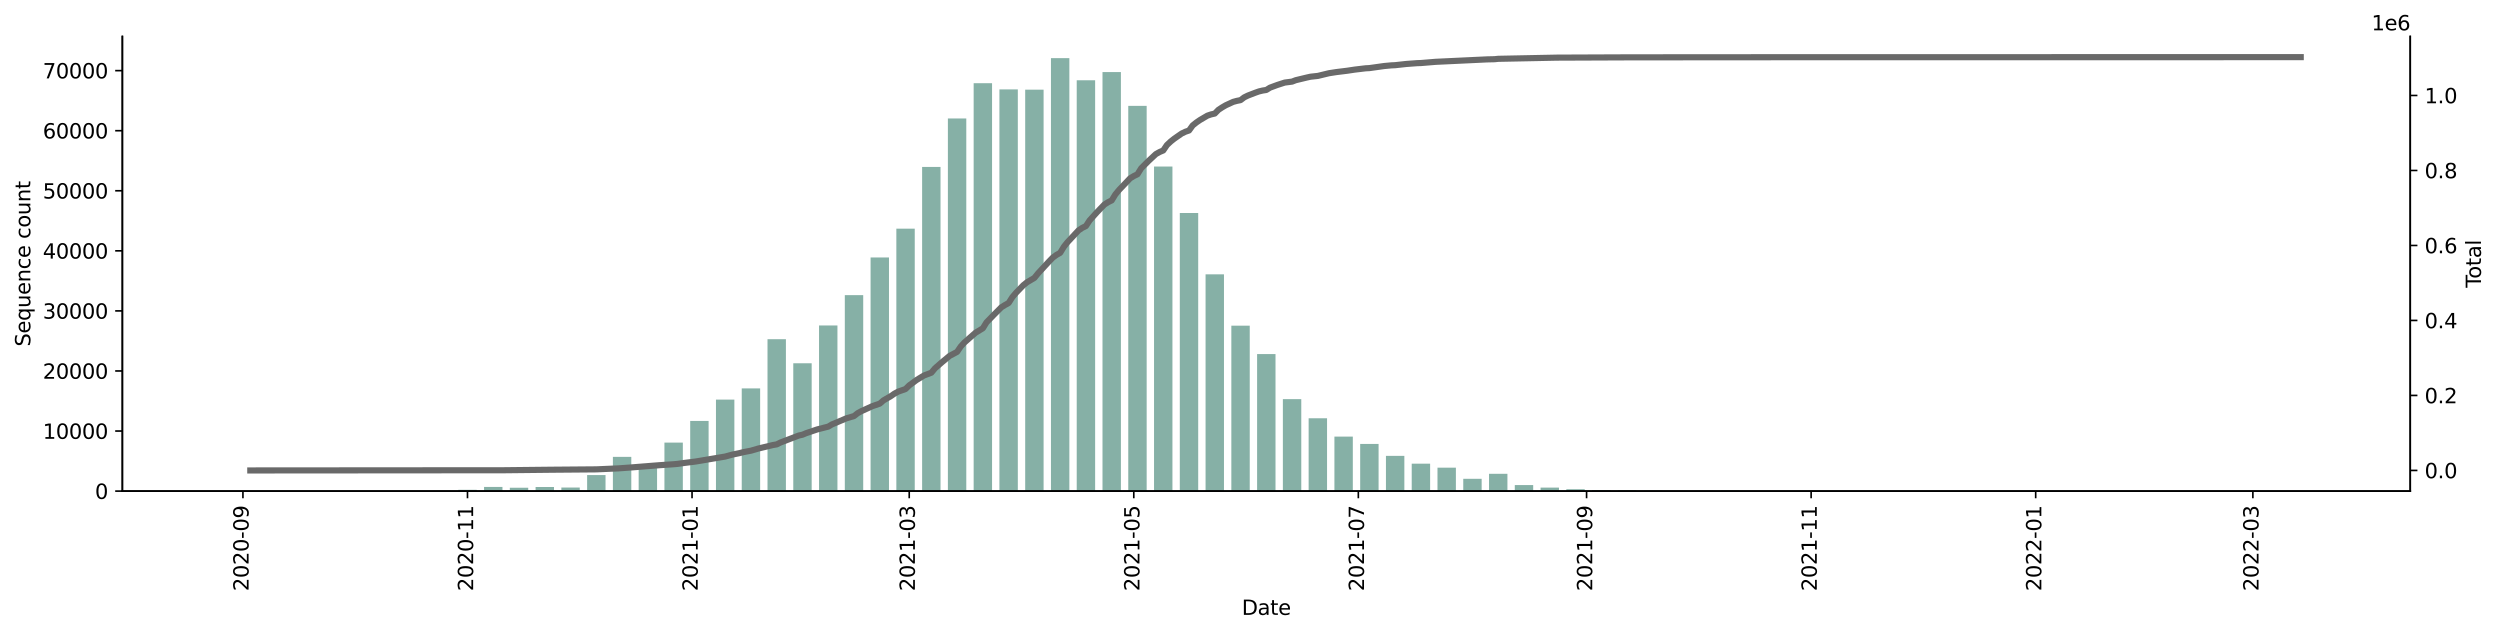 <?xml version="1.0" encoding="utf-8" standalone="no"?>
<!DOCTYPE svg PUBLIC "-//W3C//DTD SVG 1.1//EN"
  "http://www.w3.org/Graphics/SVG/1.1/DTD/svg11.dtd">
<svg xmlns:xlink="http://www.w3.org/1999/xlink" width="1219.472pt" height="309.219pt" viewBox="0 0 1219.472 309.219" xmlns="http://www.w3.org/2000/svg" version="1.1">
 <defs>
  <style type="text/css">*{stroke-linejoin: round; stroke-linecap: butt}</style>
 </defs>
 <g id="figure_1">
  <g id="patch_1">
   <path d="M 0 309.219 
L 1219.472 309.219 
L 1219.472 0 
L 0 0 
z
" style="fill: #ffffff"/>
  </g>
  <g id="axes_1">
   <g id="patch_2">
    <path d="M 59.691 239.558 
L 1175.691 239.558 
L 1175.691 17.798 
L 59.691 17.798 
z
" style="fill: #ffffff"/>
   </g>
   <g id="patch_3">
    <path d="M 110.418 239.558 
L 119.396 239.558 
L 119.396 239.553 
L 110.418 239.553 
z
" clip-path="url(#p5e8ed7ff45)" style="fill: #86b0a6"/>
   </g>
   <g id="patch_4">
    <path d="M 148.127 239.558 
L 157.105 239.558 
L 157.105 239.547 
L 148.127 239.547 
z
" clip-path="url(#p5e8ed7ff45)" style="fill: #86b0a6"/>
   </g>
   <g id="patch_5">
    <path d="M 160.696 239.558 
L 169.675 239.558 
L 169.675 239.544 
L 160.696 239.544 
z
" clip-path="url(#p5e8ed7ff45)" style="fill: #86b0a6"/>
   </g>
   <g id="patch_6">
    <path d="M 173.266 239.558 
L 182.244 239.558 
L 182.244 239.547 
L 173.266 239.547 
z
" clip-path="url(#p5e8ed7ff45)" style="fill: #86b0a6"/>
   </g>
   <g id="patch_7">
    <path d="M 185.835 239.558 
L 194.814 239.558 
L 194.814 239.532 
L 185.835 239.532 
z
" clip-path="url(#p5e8ed7ff45)" style="fill: #86b0a6"/>
   </g>
   <g id="patch_8">
    <path d="M 198.405 239.558 
L 207.383 239.558 
L 207.383 239.459 
L 198.405 239.459 
z
" clip-path="url(#p5e8ed7ff45)" style="fill: #86b0a6"/>
   </g>
   <g id="patch_9">
    <path d="M 210.975 239.558 
L 219.953 239.558 
L 219.953 239.444 
L 210.975 239.444 
z
" clip-path="url(#p5e8ed7ff45)" style="fill: #86b0a6"/>
   </g>
   <g id="patch_10">
    <path d="M 223.544 239.558 
L 232.522 239.558 
L 232.522 238.905 
L 223.544 238.905 
z
" clip-path="url(#p5e8ed7ff45)" style="fill: #86b0a6"/>
   </g>
   <g id="patch_11">
    <path d="M 236.114 239.558 
L 245.092 239.558 
L 245.092 237.516 
L 236.114 237.516 
z
" clip-path="url(#p5e8ed7ff45)" style="fill: #86b0a6"/>
   </g>
   <g id="patch_12">
    <path d="M 248.683 239.558 
L 257.662 239.558 
L 257.662 237.918 
L 248.683 237.918 
z
" clip-path="url(#p5e8ed7ff45)" style="fill: #86b0a6"/>
   </g>
   <g id="patch_13">
    <path d="M 261.253 239.558 
L 270.231 239.558 
L 270.231 237.566 
L 261.253 237.566 
z
" clip-path="url(#p5e8ed7ff45)" style="fill: #86b0a6"/>
   </g>
   <g id="patch_14">
    <path d="M 273.823 239.558 
L 282.801 239.558 
L 282.801 237.8 
L 273.823 237.8 
z
" clip-path="url(#p5e8ed7ff45)" style="fill: #86b0a6"/>
   </g>
   <g id="patch_15">
    <path d="M 286.392 239.558 
L 295.37 239.558 
L 295.37 231.732 
L 286.392 231.732 
z
" clip-path="url(#p5e8ed7ff45)" style="fill: #86b0a6"/>
   </g>
   <g id="patch_16">
    <path d="M 298.962 239.558 
L 307.94 239.558 
L 307.94 222.842 
L 298.962 222.842 
z
" clip-path="url(#p5e8ed7ff45)" style="fill: #86b0a6"/>
   </g>
   <g id="patch_17">
    <path d="M 311.531 239.558 
L 320.51 239.558 
L 320.51 226.323 
L 311.531 226.323 
z
" clip-path="url(#p5e8ed7ff45)" style="fill: #86b0a6"/>
   </g>
   <g id="patch_18">
    <path d="M 324.101 239.558 
L 333.079 239.558 
L 333.079 215.891 
L 324.101 215.891 
z
" clip-path="url(#p5e8ed7ff45)" style="fill: #86b0a6"/>
   </g>
   <g id="patch_19">
    <path d="M 336.671 239.558 
L 345.649 239.558 
L 345.649 205.334 
L 336.671 205.334 
z
" clip-path="url(#p5e8ed7ff45)" style="fill: #86b0a6"/>
   </g>
   <g id="patch_20">
    <path d="M 349.24 239.558 
L 358.218 239.558 
L 358.218 194.937 
L 349.24 194.937 
z
" clip-path="url(#p5e8ed7ff45)" style="fill: #86b0a6"/>
   </g>
   <g id="patch_21">
    <path d="M 361.81 239.558 
L 370.788 239.558 
L 370.788 189.467 
L 361.81 189.467 
z
" clip-path="url(#p5e8ed7ff45)" style="fill: #86b0a6"/>
   </g>
   <g id="patch_22">
    <path d="M 374.379 239.558 
L 383.358 239.558 
L 383.358 165.448 
L 374.379 165.448 
z
" clip-path="url(#p5e8ed7ff45)" style="fill: #86b0a6"/>
   </g>
   <g id="patch_23">
    <path d="M 386.949 239.558 
L 395.927 239.558 
L 395.927 177.198 
L 386.949 177.198 
z
" clip-path="url(#p5e8ed7ff45)" style="fill: #86b0a6"/>
   </g>
   <g id="patch_24">
    <path d="M 399.518 239.558 
L 408.497 239.558 
L 408.497 158.773 
L 399.518 158.773 
z
" clip-path="url(#p5e8ed7ff45)" style="fill: #86b0a6"/>
   </g>
   <g id="patch_25">
    <path d="M 412.088 239.558 
L 421.066 239.558 
L 421.066 143.967 
L 412.088 143.967 
z
" clip-path="url(#p5e8ed7ff45)" style="fill: #86b0a6"/>
   </g>
   <g id="patch_26">
    <path d="M 424.658 239.558 
L 433.636 239.558 
L 433.636 125.58 
L 424.658 125.58 
z
" clip-path="url(#p5e8ed7ff45)" style="fill: #86b0a6"/>
   </g>
   <g id="patch_27">
    <path d="M 437.227 239.558 
L 446.206 239.558 
L 446.206 111.55 
L 437.227 111.55 
z
" clip-path="url(#p5e8ed7ff45)" style="fill: #86b0a6"/>
   </g>
   <g id="patch_28">
    <path d="M 449.797 239.558 
L 458.775 239.558 
L 458.775 81.421 
L 449.797 81.421 
z
" clip-path="url(#p5e8ed7ff45)" style="fill: #86b0a6"/>
   </g>
   <g id="patch_29">
    <path d="M 462.366 239.558 
L 471.345 239.558 
L 471.345 57.786 
L 462.366 57.786 
z
" clip-path="url(#p5e8ed7ff45)" style="fill: #86b0a6"/>
   </g>
   <g id="patch_30">
    <path d="M 474.936 239.558 
L 483.914 239.558 
L 483.914 40.577 
L 474.936 40.577 
z
" clip-path="url(#p5e8ed7ff45)" style="fill: #86b0a6"/>
   </g>
   <g id="patch_31">
    <path d="M 487.506 239.558 
L 496.484 239.558 
L 496.484 43.593 
L 487.506 43.593 
z
" clip-path="url(#p5e8ed7ff45)" style="fill: #86b0a6"/>
   </g>
   <g id="patch_32">
    <path d="M 500.075 239.558 
L 509.053 239.558 
L 509.053 43.736 
L 500.075 43.736 
z
" clip-path="url(#p5e8ed7ff45)" style="fill: #86b0a6"/>
   </g>
   <g id="patch_33">
    <path d="M 512.645 239.558 
L 521.623 239.558 
L 521.623 28.358 
L 512.645 28.358 
z
" clip-path="url(#p5e8ed7ff45)" style="fill: #86b0a6"/>
   </g>
   <g id="patch_34">
    <path d="M 525.214 239.558 
L 534.193 239.558 
L 534.193 39.156 
L 525.214 39.156 
z
" clip-path="url(#p5e8ed7ff45)" style="fill: #86b0a6"/>
   </g>
   <g id="patch_35">
    <path d="M 537.784 239.558 
L 546.762 239.558 
L 546.762 35.148 
L 537.784 35.148 
z
" clip-path="url(#p5e8ed7ff45)" style="fill: #86b0a6"/>
   </g>
   <g id="patch_36">
    <path d="M 550.354 239.558 
L 559.332 239.558 
L 559.332 51.633 
L 550.354 51.633 
z
" clip-path="url(#p5e8ed7ff45)" style="fill: #86b0a6"/>
   </g>
   <g id="patch_37">
    <path d="M 562.923 239.558 
L 571.901 239.558 
L 571.901 81.222 
L 562.923 81.222 
z
" clip-path="url(#p5e8ed7ff45)" style="fill: #86b0a6"/>
   </g>
   <g id="patch_38">
    <path d="M 575.493 239.558 
L 584.471 239.558 
L 584.471 103.905 
L 575.493 103.905 
z
" clip-path="url(#p5e8ed7ff45)" style="fill: #86b0a6"/>
   </g>
   <g id="patch_39">
    <path d="M 588.062 239.558 
L 597.041 239.558 
L 597.041 133.813 
L 588.062 133.813 
z
" clip-path="url(#p5e8ed7ff45)" style="fill: #86b0a6"/>
   </g>
   <g id="patch_40">
    <path d="M 600.632 239.558 
L 609.61 239.558 
L 609.61 158.867 
L 600.632 158.867 
z
" clip-path="url(#p5e8ed7ff45)" style="fill: #86b0a6"/>
   </g>
   <g id="patch_41">
    <path d="M 613.201 239.558 
L 622.18 239.558 
L 622.18 172.718 
L 613.201 172.718 
z
" clip-path="url(#p5e8ed7ff45)" style="fill: #86b0a6"/>
   </g>
   <g id="patch_42">
    <path d="M 625.771 239.558 
L 634.749 239.558 
L 634.749 194.677 
L 625.771 194.677 
z
" clip-path="url(#p5e8ed7ff45)" style="fill: #86b0a6"/>
   </g>
   <g id="patch_43">
    <path d="M 638.341 239.558 
L 647.319 239.558 
L 647.319 204.012 
L 638.341 204.012 
z
" clip-path="url(#p5e8ed7ff45)" style="fill: #86b0a6"/>
   </g>
   <g id="patch_44">
    <path d="M 650.91 239.558 
L 659.889 239.558 
L 659.889 212.967 
L 650.91 212.967 
z
" clip-path="url(#p5e8ed7ff45)" style="fill: #86b0a6"/>
   </g>
   <g id="patch_45">
    <path d="M 663.48 239.558 
L 672.458 239.558 
L 672.458 216.551 
L 663.48 216.551 
z
" clip-path="url(#p5e8ed7ff45)" style="fill: #86b0a6"/>
   </g>
   <g id="patch_46">
    <path d="M 676.049 239.558 
L 685.028 239.558 
L 685.028 222.382 
L 676.049 222.382 
z
" clip-path="url(#p5e8ed7ff45)" style="fill: #86b0a6"/>
   </g>
   <g id="patch_47">
    <path d="M 688.619 239.558 
L 697.597 239.558 
L 697.597 226.159 
L 688.619 226.159 
z
" clip-path="url(#p5e8ed7ff45)" style="fill: #86b0a6"/>
   </g>
   <g id="patch_48">
    <path d="M 701.189 239.558 
L 710.167 239.558 
L 710.167 228.139 
L 701.189 228.139 
z
" clip-path="url(#p5e8ed7ff45)" style="fill: #86b0a6"/>
   </g>
   <g id="patch_49">
    <path d="M 713.758 239.558 
L 722.736 239.558 
L 722.736 233.563 
L 713.758 233.563 
z
" clip-path="url(#p5e8ed7ff45)" style="fill: #86b0a6"/>
   </g>
   <g id="patch_50">
    <path d="M 726.328 239.558 
L 735.306 239.558 
L 735.306 231.111 
L 726.328 231.111 
z
" clip-path="url(#p5e8ed7ff45)" style="fill: #86b0a6"/>
   </g>
   <g id="patch_51">
    <path d="M 738.897 239.558 
L 747.876 239.558 
L 747.876 236.611 
L 738.897 236.611 
z
" clip-path="url(#p5e8ed7ff45)" style="fill: #86b0a6"/>
   </g>
   <g id="patch_52">
    <path d="M 751.467 239.558 
L 760.445 239.558 
L 760.445 237.859 
L 751.467 237.859 
z
" clip-path="url(#p5e8ed7ff45)" style="fill: #86b0a6"/>
   </g>
   <g id="patch_53">
    <path d="M 764.037 239.558 
L 773.015 239.558 
L 773.015 238.618 
L 764.037 238.618 
z
" clip-path="url(#p5e8ed7ff45)" style="fill: #86b0a6"/>
   </g>
   <g id="patch_54">
    <path d="M 776.606 239.558 
L 785.584 239.558 
L 785.584 239.013 
L 776.606 239.013 
z
" clip-path="url(#p5e8ed7ff45)" style="fill: #86b0a6"/>
   </g>
   <g id="patch_55">
    <path d="M 789.176 239.558 
L 798.154 239.558 
L 798.154 239.201 
L 789.176 239.201 
z
" clip-path="url(#p5e8ed7ff45)" style="fill: #86b0a6"/>
   </g>
   <g id="patch_56">
    <path d="M 801.745 239.558 
L 810.724 239.558 
L 810.724 239.374 
L 801.745 239.374 
z
" clip-path="url(#p5e8ed7ff45)" style="fill: #86b0a6"/>
   </g>
   <g id="patch_57">
    <path d="M 814.315 239.558 
L 823.293 239.558 
L 823.293 239.432 
L 814.315 239.432 
z
" clip-path="url(#p5e8ed7ff45)" style="fill: #86b0a6"/>
   </g>
   <g id="patch_58">
    <path d="M 826.885 239.558 
L 835.863 239.558 
L 835.863 239.421 
L 826.885 239.421 
z
" clip-path="url(#p5e8ed7ff45)" style="fill: #86b0a6"/>
   </g>
   <g id="patch_59">
    <path d="M 839.454 239.558 
L 848.432 239.558 
L 848.432 239.342 
L 839.454 239.342 
z
" clip-path="url(#p5e8ed7ff45)" style="fill: #86b0a6"/>
   </g>
   <g id="patch_60">
    <path d="M 852.024 239.558 
L 861.002 239.558 
L 861.002 239.482 
L 852.024 239.482 
z
" clip-path="url(#p5e8ed7ff45)" style="fill: #86b0a6"/>
   </g>
   <g id="patch_61">
    <path d="M 864.593 239.558 
L 873.572 239.558 
L 873.572 239.514 
L 864.593 239.514 
z
" clip-path="url(#p5e8ed7ff45)" style="fill: #86b0a6"/>
   </g>
   <g id="patch_62">
    <path d="M 877.163 239.558 
L 886.141 239.558 
L 886.141 239.538 
L 877.163 239.538 
z
" clip-path="url(#p5e8ed7ff45)" style="fill: #86b0a6"/>
   </g>
   <g id="patch_63">
    <path d="M 889.732 239.558 
L 898.711 239.558 
L 898.711 239.532 
L 889.732 239.532 
z
" clip-path="url(#p5e8ed7ff45)" style="fill: #86b0a6"/>
   </g>
   <g id="patch_64">
    <path d="M 902.302 239.558 
L 911.28 239.558 
L 911.28 239.532 
L 902.302 239.532 
z
" clip-path="url(#p5e8ed7ff45)" style="fill: #86b0a6"/>
   </g>
   <g id="patch_65">
    <path d="M 914.872 239.558 
L 923.85 239.558 
L 923.85 239.465 
L 914.872 239.465 
z
" clip-path="url(#p5e8ed7ff45)" style="fill: #86b0a6"/>
   </g>
   <g id="patch_66">
    <path d="M 927.441 239.558 
L 936.42 239.558 
L 936.42 239.512 
L 927.441 239.512 
z
" clip-path="url(#p5e8ed7ff45)" style="fill: #86b0a6"/>
   </g>
   <g id="patch_67">
    <path d="M 940.011 239.558 
L 948.989 239.558 
L 948.989 239.538 
L 940.011 239.538 
z
" clip-path="url(#p5e8ed7ff45)" style="fill: #86b0a6"/>
   </g>
   <g id="patch_68">
    <path d="M 952.58 239.558 
L 961.559 239.558 
L 961.559 239.526 
L 952.58 239.526 
z
" clip-path="url(#p5e8ed7ff45)" style="fill: #86b0a6"/>
   </g>
   <g id="patch_69">
    <path d="M 965.15 239.558 
L 974.128 239.558 
L 974.128 239.55 
L 965.15 239.55 
z
" clip-path="url(#p5e8ed7ff45)" style="fill: #86b0a6"/>
   </g>
   <g id="patch_70">
    <path d="M 977.72 239.558 
L 986.698 239.558 
L 986.698 239.556 
L 977.72 239.556 
z
" clip-path="url(#p5e8ed7ff45)" style="fill: #86b0a6"/>
   </g>
   <g id="patch_71">
    <path d="M 990.289 239.558 
L 999.267 239.558 
L 999.267 239.547 
L 990.289 239.547 
z
" clip-path="url(#p5e8ed7ff45)" style="fill: #86b0a6"/>
   </g>
   <g id="patch_72">
    <path d="M 1002.859 239.558 
L 1011.837 239.558 
L 1011.837 239.55 
L 1002.859 239.55 
z
" clip-path="url(#p5e8ed7ff45)" style="fill: #86b0a6"/>
   </g>
   <g id="patch_73">
    <path d="M 1015.428 239.558 
L 1024.407 239.558 
L 1024.407 239.556 
L 1015.428 239.556 
z
" clip-path="url(#p5e8ed7ff45)" style="fill: #86b0a6"/>
   </g>
   <g id="patch_74">
    <path d="M 1027.998 239.558 
L 1036.976 239.558 
L 1036.976 239.553 
L 1027.998 239.553 
z
" clip-path="url(#p5e8ed7ff45)" style="fill: #86b0a6"/>
   </g>
   <g id="patch_75">
    <path d="M 1040.568 239.558 
L 1049.546 239.558 
L 1049.546 239.553 
L 1040.568 239.553 
z
" clip-path="url(#p5e8ed7ff45)" style="fill: #86b0a6"/>
   </g>
   <g id="patch_76">
    <path d="M 1053.137 239.558 
L 1062.115 239.558 
L 1062.115 239.547 
L 1053.137 239.547 
z
" clip-path="url(#p5e8ed7ff45)" style="fill: #86b0a6"/>
   </g>
   <g id="patch_77">
    <path d="M 1065.707 239.558 
L 1074.685 239.558 
L 1074.685 239.553 
L 1065.707 239.553 
z
" clip-path="url(#p5e8ed7ff45)" style="fill: #86b0a6"/>
   </g>
   <g id="patch_78">
    <path d="M 1103.415 239.558 
L 1112.394 239.558 
L 1112.394 239.55 
L 1103.415 239.55 
z
" clip-path="url(#p5e8ed7ff45)" style="fill: #86b0a6"/>
   </g>
   <g id="patch_79">
    <path d="M 1115.985 239.558 
L 1124.963 239.558 
L 1124.963 239.556 
L 1115.985 239.556 
z
" clip-path="url(#p5e8ed7ff45)" style="fill: #86b0a6"/>
   </g>
   <g id="matplotlib.axis_1">
    <g id="xtick_1">
     <g id="line2d_1">
      <defs>
       <path id="md9e840e320" d="M 0 0 
L 0 3.5 
" style="stroke: #000000; stroke-width: 0.8"/>
      </defs>
      <g>
       <use xlink:href="#md9e840e320" x="118.498" y="239.558" style="stroke: #000000; stroke-width: 0.8"/>
      </g>
     </g>
     <g id="text_1">
      <!-- 2020-09 -->
      <g transform="translate(121.258 288.341)rotate(-90)scale(0.1 -0.1)">
       <defs>
        <path id="DejaVuSans-32" d="M 1228 531 
L 3431 531 
L 3431 0 
L 469 0 
L 469 531 
Q 828 903 1448 1529 
Q 2069 2156 2228 2338 
Q 2531 2678 2651 2914 
Q 2772 3150 2772 3378 
Q 2772 3750 2511 3984 
Q 2250 4219 1831 4219 
Q 1534 4219 1204 4116 
Q 875 4013 500 3803 
L 500 4441 
Q 881 4594 1212 4672 
Q 1544 4750 1819 4750 
Q 2544 4750 2975 4387 
Q 3406 4025 3406 3419 
Q 3406 3131 3298 2873 
Q 3191 2616 2906 2266 
Q 2828 2175 2409 1742 
Q 1991 1309 1228 531 
z
" transform="scale(0.016)"/>
        <path id="DejaVuSans-30" d="M 2034 4250 
Q 1547 4250 1301 3770 
Q 1056 3291 1056 2328 
Q 1056 1369 1301 889 
Q 1547 409 2034 409 
Q 2525 409 2770 889 
Q 3016 1369 3016 2328 
Q 3016 3291 2770 3770 
Q 2525 4250 2034 4250 
z
M 2034 4750 
Q 2819 4750 3233 4129 
Q 3647 3509 3647 2328 
Q 3647 1150 3233 529 
Q 2819 -91 2034 -91 
Q 1250 -91 836 529 
Q 422 1150 422 2328 
Q 422 3509 836 4129 
Q 1250 4750 2034 4750 
z
" transform="scale(0.016)"/>
        <path id="DejaVuSans-2d" d="M 313 2009 
L 1997 2009 
L 1997 1497 
L 313 1497 
L 313 2009 
z
" transform="scale(0.016)"/>
        <path id="DejaVuSans-39" d="M 703 97 
L 703 672 
Q 941 559 1184 500 
Q 1428 441 1663 441 
Q 2288 441 2617 861 
Q 2947 1281 2994 2138 
Q 2813 1869 2534 1725 
Q 2256 1581 1919 1581 
Q 1219 1581 811 2004 
Q 403 2428 403 3163 
Q 403 3881 828 4315 
Q 1253 4750 1959 4750 
Q 2769 4750 3195 4129 
Q 3622 3509 3622 2328 
Q 3622 1225 3098 567 
Q 2575 -91 1691 -91 
Q 1453 -91 1209 -44 
Q 966 3 703 97 
z
M 1959 2075 
Q 2384 2075 2632 2365 
Q 2881 2656 2881 3163 
Q 2881 3666 2632 3958 
Q 2384 4250 1959 4250 
Q 1534 4250 1286 3958 
Q 1038 3666 1038 3163 
Q 1038 2656 1286 2365 
Q 1534 2075 1959 2075 
z
" transform="scale(0.016)"/>
       </defs>
       <use xlink:href="#DejaVuSans-32"/>
       <use xlink:href="#DejaVuSans-30" x="63.623"/>
       <use xlink:href="#DejaVuSans-32" x="127.246"/>
       <use xlink:href="#DejaVuSans-30" x="190.869"/>
       <use xlink:href="#DejaVuSans-2d" x="254.492"/>
       <use xlink:href="#DejaVuSans-30" x="290.576"/>
       <use xlink:href="#DejaVuSans-39" x="354.199"/>
      </g>
     </g>
    </g>
    <g id="xtick_2">
     <g id="line2d_2">
      <g>
       <use xlink:href="#md9e840e320" x="228.033" y="239.558" style="stroke: #000000; stroke-width: 0.8"/>
      </g>
     </g>
     <g id="text_2">
      <!-- 2020-11 -->
      <g transform="translate(230.793 288.341)rotate(-90)scale(0.1 -0.1)">
       <defs>
        <path id="DejaVuSans-31" d="M 794 531 
L 1825 531 
L 1825 4091 
L 703 3866 
L 703 4441 
L 1819 4666 
L 2450 4666 
L 2450 531 
L 3481 531 
L 3481 0 
L 794 0 
L 794 531 
z
" transform="scale(0.016)"/>
       </defs>
       <use xlink:href="#DejaVuSans-32"/>
       <use xlink:href="#DejaVuSans-30" x="63.623"/>
       <use xlink:href="#DejaVuSans-32" x="127.246"/>
       <use xlink:href="#DejaVuSans-30" x="190.869"/>
       <use xlink:href="#DejaVuSans-2d" x="254.492"/>
       <use xlink:href="#DejaVuSans-31" x="290.576"/>
       <use xlink:href="#DejaVuSans-31" x="354.199"/>
      </g>
     </g>
    </g>
    <g id="xtick_3">
     <g id="line2d_3">
      <g>
       <use xlink:href="#md9e840e320" x="337.568" y="239.558" style="stroke: #000000; stroke-width: 0.8"/>
      </g>
     </g>
     <g id="text_3">
      <!-- 2021-01 -->
      <g transform="translate(340.328 288.341)rotate(-90)scale(0.1 -0.1)">
       <use xlink:href="#DejaVuSans-32"/>
       <use xlink:href="#DejaVuSans-30" x="63.623"/>
       <use xlink:href="#DejaVuSans-32" x="127.246"/>
       <use xlink:href="#DejaVuSans-31" x="190.869"/>
       <use xlink:href="#DejaVuSans-2d" x="254.492"/>
       <use xlink:href="#DejaVuSans-30" x="290.576"/>
       <use xlink:href="#DejaVuSans-31" x="354.199"/>
      </g>
     </g>
    </g>
    <g id="xtick_4">
     <g id="line2d_4">
      <g>
       <use xlink:href="#md9e840e320" x="443.512" y="239.558" style="stroke: #000000; stroke-width: 0.8"/>
      </g>
     </g>
     <g id="text_4">
      <!-- 2021-03 -->
      <g transform="translate(446.271 288.341)rotate(-90)scale(0.1 -0.1)">
       <defs>
        <path id="DejaVuSans-33" d="M 2597 2516 
Q 3050 2419 3304 2112 
Q 3559 1806 3559 1356 
Q 3559 666 3084 287 
Q 2609 -91 1734 -91 
Q 1441 -91 1130 -33 
Q 819 25 488 141 
L 488 750 
Q 750 597 1062 519 
Q 1375 441 1716 441 
Q 2309 441 2620 675 
Q 2931 909 2931 1356 
Q 2931 1769 2642 2001 
Q 2353 2234 1838 2234 
L 1294 2234 
L 1294 2753 
L 1863 2753 
Q 2328 2753 2575 2939 
Q 2822 3125 2822 3475 
Q 2822 3834 2567 4026 
Q 2313 4219 1838 4219 
Q 1578 4219 1281 4162 
Q 984 4106 628 3988 
L 628 4550 
Q 988 4650 1302 4700 
Q 1616 4750 1894 4750 
Q 2613 4750 3031 4423 
Q 3450 4097 3450 3541 
Q 3450 3153 3228 2886 
Q 3006 2619 2597 2516 
z
" transform="scale(0.016)"/>
       </defs>
       <use xlink:href="#DejaVuSans-32"/>
       <use xlink:href="#DejaVuSans-30" x="63.623"/>
       <use xlink:href="#DejaVuSans-32" x="127.246"/>
       <use xlink:href="#DejaVuSans-31" x="190.869"/>
       <use xlink:href="#DejaVuSans-2d" x="254.492"/>
       <use xlink:href="#DejaVuSans-30" x="290.576"/>
       <use xlink:href="#DejaVuSans-33" x="354.199"/>
      </g>
     </g>
    </g>
    <g id="xtick_5">
     <g id="line2d_5">
      <g>
       <use xlink:href="#md9e840e320" x="553.047" y="239.558" style="stroke: #000000; stroke-width: 0.8"/>
      </g>
     </g>
     <g id="text_5">
      <!-- 2021-05 -->
      <g transform="translate(555.806 288.341)rotate(-90)scale(0.1 -0.1)">
       <defs>
        <path id="DejaVuSans-35" d="M 691 4666 
L 3169 4666 
L 3169 4134 
L 1269 4134 
L 1269 2991 
Q 1406 3038 1543 3061 
Q 1681 3084 1819 3084 
Q 2600 3084 3056 2656 
Q 3513 2228 3513 1497 
Q 3513 744 3044 326 
Q 2575 -91 1722 -91 
Q 1428 -91 1123 -41 
Q 819 9 494 109 
L 494 744 
Q 775 591 1075 516 
Q 1375 441 1709 441 
Q 2250 441 2565 725 
Q 2881 1009 2881 1497 
Q 2881 1984 2565 2268 
Q 2250 2553 1709 2553 
Q 1456 2553 1204 2497 
Q 953 2441 691 2322 
L 691 4666 
z
" transform="scale(0.016)"/>
       </defs>
       <use xlink:href="#DejaVuSans-32"/>
       <use xlink:href="#DejaVuSans-30" x="63.623"/>
       <use xlink:href="#DejaVuSans-32" x="127.246"/>
       <use xlink:href="#DejaVuSans-31" x="190.869"/>
       <use xlink:href="#DejaVuSans-2d" x="254.492"/>
       <use xlink:href="#DejaVuSans-30" x="290.576"/>
       <use xlink:href="#DejaVuSans-35" x="354.199"/>
      </g>
     </g>
    </g>
    <g id="xtick_6">
     <g id="line2d_6">
      <g>
       <use xlink:href="#md9e840e320" x="662.582" y="239.558" style="stroke: #000000; stroke-width: 0.8"/>
      </g>
     </g>
     <g id="text_6">
      <!-- 2021-07 -->
      <g transform="translate(665.341 288.341)rotate(-90)scale(0.1 -0.1)">
       <defs>
        <path id="DejaVuSans-37" d="M 525 4666 
L 3525 4666 
L 3525 4397 
L 1831 0 
L 1172 0 
L 2766 4134 
L 525 4134 
L 525 4666 
z
" transform="scale(0.016)"/>
       </defs>
       <use xlink:href="#DejaVuSans-32"/>
       <use xlink:href="#DejaVuSans-30" x="63.623"/>
       <use xlink:href="#DejaVuSans-32" x="127.246"/>
       <use xlink:href="#DejaVuSans-31" x="190.869"/>
       <use xlink:href="#DejaVuSans-2d" x="254.492"/>
       <use xlink:href="#DejaVuSans-30" x="290.576"/>
       <use xlink:href="#DejaVuSans-37" x="354.199"/>
      </g>
     </g>
    </g>
    <g id="xtick_7">
     <g id="line2d_7">
      <g>
       <use xlink:href="#md9e840e320" x="773.913" y="239.558" style="stroke: #000000; stroke-width: 0.8"/>
      </g>
     </g>
     <g id="text_7">
      <!-- 2021-09 -->
      <g transform="translate(776.672 288.341)rotate(-90)scale(0.1 -0.1)">
       <use xlink:href="#DejaVuSans-32"/>
       <use xlink:href="#DejaVuSans-30" x="63.623"/>
       <use xlink:href="#DejaVuSans-32" x="127.246"/>
       <use xlink:href="#DejaVuSans-31" x="190.869"/>
       <use xlink:href="#DejaVuSans-2d" x="254.492"/>
       <use xlink:href="#DejaVuSans-30" x="290.576"/>
       <use xlink:href="#DejaVuSans-39" x="354.199"/>
      </g>
     </g>
    </g>
    <g id="xtick_8">
     <g id="line2d_8">
      <g>
       <use xlink:href="#md9e840e320" x="883.448" y="239.558" style="stroke: #000000; stroke-width: 0.8"/>
      </g>
     </g>
     <g id="text_8">
      <!-- 2021-11 -->
      <g transform="translate(886.207 288.341)rotate(-90)scale(0.1 -0.1)">
       <use xlink:href="#DejaVuSans-32"/>
       <use xlink:href="#DejaVuSans-30" x="63.623"/>
       <use xlink:href="#DejaVuSans-32" x="127.246"/>
       <use xlink:href="#DejaVuSans-31" x="190.869"/>
       <use xlink:href="#DejaVuSans-2d" x="254.492"/>
       <use xlink:href="#DejaVuSans-31" x="290.576"/>
       <use xlink:href="#DejaVuSans-31" x="354.199"/>
      </g>
     </g>
    </g>
    <g id="xtick_9">
     <g id="line2d_9">
      <g>
       <use xlink:href="#md9e840e320" x="992.983" y="239.558" style="stroke: #000000; stroke-width: 0.8"/>
      </g>
     </g>
     <g id="text_9">
      <!-- 2022-01 -->
      <g transform="translate(995.742 288.341)rotate(-90)scale(0.1 -0.1)">
       <use xlink:href="#DejaVuSans-32"/>
       <use xlink:href="#DejaVuSans-30" x="63.623"/>
       <use xlink:href="#DejaVuSans-32" x="127.246"/>
       <use xlink:href="#DejaVuSans-32" x="190.869"/>
       <use xlink:href="#DejaVuSans-2d" x="254.492"/>
       <use xlink:href="#DejaVuSans-30" x="290.576"/>
       <use xlink:href="#DejaVuSans-31" x="354.199"/>
      </g>
     </g>
    </g>
    <g id="xtick_10">
     <g id="line2d_10">
      <g>
       <use xlink:href="#md9e840e320" x="1098.926" y="239.558" style="stroke: #000000; stroke-width: 0.8"/>
      </g>
     </g>
     <g id="text_10">
      <!-- 2022-03 -->
      <g transform="translate(1101.686 288.341)rotate(-90)scale(0.1 -0.1)">
       <use xlink:href="#DejaVuSans-32"/>
       <use xlink:href="#DejaVuSans-30" x="63.623"/>
       <use xlink:href="#DejaVuSans-32" x="127.246"/>
       <use xlink:href="#DejaVuSans-32" x="190.869"/>
       <use xlink:href="#DejaVuSans-2d" x="254.492"/>
       <use xlink:href="#DejaVuSans-30" x="290.576"/>
       <use xlink:href="#DejaVuSans-33" x="354.199"/>
      </g>
     </g>
    </g>
    <g id="text_11">
     <!-- Date -->
     <g transform="translate(605.74 299.94)scale(0.1 -0.1)">
      <defs>
       <path id="DejaVuSans-44" d="M 1259 4147 
L 1259 519 
L 2022 519 
Q 2988 519 3436 956 
Q 3884 1394 3884 2338 
Q 3884 3275 3436 3711 
Q 2988 4147 2022 4147 
L 1259 4147 
z
M 628 4666 
L 1925 4666 
Q 3281 4666 3915 4102 
Q 4550 3538 4550 2338 
Q 4550 1131 3912 565 
Q 3275 0 1925 0 
L 628 0 
L 628 4666 
z
" transform="scale(0.016)"/>
       <path id="DejaVuSans-61" d="M 2194 1759 
Q 1497 1759 1228 1600 
Q 959 1441 959 1056 
Q 959 750 1161 570 
Q 1363 391 1709 391 
Q 2188 391 2477 730 
Q 2766 1069 2766 1631 
L 2766 1759 
L 2194 1759 
z
M 3341 1997 
L 3341 0 
L 2766 0 
L 2766 531 
Q 2569 213 2275 61 
Q 1981 -91 1556 -91 
Q 1019 -91 701 211 
Q 384 513 384 1019 
Q 384 1609 779 1909 
Q 1175 2209 1959 2209 
L 2766 2209 
L 2766 2266 
Q 2766 2663 2505 2880 
Q 2244 3097 1772 3097 
Q 1472 3097 1187 3025 
Q 903 2953 641 2809 
L 641 3341 
Q 956 3463 1253 3523 
Q 1550 3584 1831 3584 
Q 2591 3584 2966 3190 
Q 3341 2797 3341 1997 
z
" transform="scale(0.016)"/>
       <path id="DejaVuSans-74" d="M 1172 4494 
L 1172 3500 
L 2356 3500 
L 2356 3053 
L 1172 3053 
L 1172 1153 
Q 1172 725 1289 603 
Q 1406 481 1766 481 
L 2356 481 
L 2356 0 
L 1766 0 
Q 1100 0 847 248 
Q 594 497 594 1153 
L 594 3053 
L 172 3053 
L 172 3500 
L 594 3500 
L 594 4494 
L 1172 4494 
z
" transform="scale(0.016)"/>
       <path id="DejaVuSans-65" d="M 3597 1894 
L 3597 1613 
L 953 1613 
Q 991 1019 1311 708 
Q 1631 397 2203 397 
Q 2534 397 2845 478 
Q 3156 559 3463 722 
L 3463 178 
Q 3153 47 2828 -22 
Q 2503 -91 2169 -91 
Q 1331 -91 842 396 
Q 353 884 353 1716 
Q 353 2575 817 3079 
Q 1281 3584 2069 3584 
Q 2775 3584 3186 3129 
Q 3597 2675 3597 1894 
z
M 3022 2063 
Q 3016 2534 2758 2815 
Q 2500 3097 2075 3097 
Q 1594 3097 1305 2825 
Q 1016 2553 972 2059 
L 3022 2063 
z
" transform="scale(0.016)"/>
      </defs>
      <use xlink:href="#DejaVuSans-44"/>
      <use xlink:href="#DejaVuSans-61" x="77.002"/>
      <use xlink:href="#DejaVuSans-74" x="138.281"/>
      <use xlink:href="#DejaVuSans-65" x="177.49"/>
     </g>
    </g>
   </g>
   <g id="matplotlib.axis_2">
    <g id="ytick_1">
     <g id="line2d_11">
      <defs>
       <path id="m5f1be21e17" d="M 0 0 
L -3.5 0 
" style="stroke: #000000; stroke-width: 0.8"/>
      </defs>
      <g>
       <use xlink:href="#m5f1be21e17" x="59.691" y="239.558" style="stroke: #000000; stroke-width: 0.8"/>
      </g>
     </g>
     <g id="text_12">
      <!-- 0 -->
      <g transform="translate(46.328 243.358)scale(0.1 -0.1)">
       <use xlink:href="#DejaVuSans-30"/>
      </g>
     </g>
    </g>
    <g id="ytick_2">
     <g id="line2d_12">
      <g>
       <use xlink:href="#m5f1be21e17" x="59.691" y="210.256" style="stroke: #000000; stroke-width: 0.8"/>
      </g>
     </g>
     <g id="text_13">
      <!-- 10000 -->
      <g transform="translate(20.878 214.056)scale(0.1 -0.1)">
       <use xlink:href="#DejaVuSans-31"/>
       <use xlink:href="#DejaVuSans-30" x="63.623"/>
       <use xlink:href="#DejaVuSans-30" x="127.246"/>
       <use xlink:href="#DejaVuSans-30" x="190.869"/>
       <use xlink:href="#DejaVuSans-30" x="254.492"/>
      </g>
     </g>
    </g>
    <g id="ytick_3">
     <g id="line2d_13">
      <g>
       <use xlink:href="#m5f1be21e17" x="59.691" y="180.954" style="stroke: #000000; stroke-width: 0.8"/>
      </g>
     </g>
     <g id="text_14">
      <!-- 20000 -->
      <g transform="translate(20.878 184.754)scale(0.1 -0.1)">
       <use xlink:href="#DejaVuSans-32"/>
       <use xlink:href="#DejaVuSans-30" x="63.623"/>
       <use xlink:href="#DejaVuSans-30" x="127.246"/>
       <use xlink:href="#DejaVuSans-30" x="190.869"/>
       <use xlink:href="#DejaVuSans-30" x="254.492"/>
      </g>
     </g>
    </g>
    <g id="ytick_4">
     <g id="line2d_14">
      <g>
       <use xlink:href="#m5f1be21e17" x="59.691" y="151.652" style="stroke: #000000; stroke-width: 0.8"/>
      </g>
     </g>
     <g id="text_15">
      <!-- 30000 -->
      <g transform="translate(20.878 155.452)scale(0.1 -0.1)">
       <use xlink:href="#DejaVuSans-33"/>
       <use xlink:href="#DejaVuSans-30" x="63.623"/>
       <use xlink:href="#DejaVuSans-30" x="127.246"/>
       <use xlink:href="#DejaVuSans-30" x="190.869"/>
       <use xlink:href="#DejaVuSans-30" x="254.492"/>
      </g>
     </g>
    </g>
    <g id="ytick_5">
     <g id="line2d_15">
      <g>
       <use xlink:href="#m5f1be21e17" x="59.691" y="122.35" style="stroke: #000000; stroke-width: 0.8"/>
      </g>
     </g>
     <g id="text_16">
      <!-- 40000 -->
      <g transform="translate(20.878 126.15)scale(0.1 -0.1)">
       <defs>
        <path id="DejaVuSans-34" d="M 2419 4116 
L 825 1625 
L 2419 1625 
L 2419 4116 
z
M 2253 4666 
L 3047 4666 
L 3047 1625 
L 3713 1625 
L 3713 1100 
L 3047 1100 
L 3047 0 
L 2419 0 
L 2419 1100 
L 313 1100 
L 313 1709 
L 2253 4666 
z
" transform="scale(0.016)"/>
       </defs>
       <use xlink:href="#DejaVuSans-34"/>
       <use xlink:href="#DejaVuSans-30" x="63.623"/>
       <use xlink:href="#DejaVuSans-30" x="127.246"/>
       <use xlink:href="#DejaVuSans-30" x="190.869"/>
       <use xlink:href="#DejaVuSans-30" x="254.492"/>
      </g>
     </g>
    </g>
    <g id="ytick_6">
     <g id="line2d_16">
      <g>
       <use xlink:href="#m5f1be21e17" x="59.691" y="93.048" style="stroke: #000000; stroke-width: 0.8"/>
      </g>
     </g>
     <g id="text_17">
      <!-- 50000 -->
      <g transform="translate(20.878 96.848)scale(0.1 -0.1)">
       <use xlink:href="#DejaVuSans-35"/>
       <use xlink:href="#DejaVuSans-30" x="63.623"/>
       <use xlink:href="#DejaVuSans-30" x="127.246"/>
       <use xlink:href="#DejaVuSans-30" x="190.869"/>
       <use xlink:href="#DejaVuSans-30" x="254.492"/>
      </g>
     </g>
    </g>
    <g id="ytick_7">
     <g id="line2d_17">
      <g>
       <use xlink:href="#m5f1be21e17" x="59.691" y="63.746" style="stroke: #000000; stroke-width: 0.8"/>
      </g>
     </g>
     <g id="text_18">
      <!-- 60000 -->
      <g transform="translate(20.878 67.546)scale(0.1 -0.1)">
       <defs>
        <path id="DejaVuSans-36" d="M 2113 2584 
Q 1688 2584 1439 2293 
Q 1191 2003 1191 1497 
Q 1191 994 1439 701 
Q 1688 409 2113 409 
Q 2538 409 2786 701 
Q 3034 994 3034 1497 
Q 3034 2003 2786 2293 
Q 2538 2584 2113 2584 
z
M 3366 4563 
L 3366 3988 
Q 3128 4100 2886 4159 
Q 2644 4219 2406 4219 
Q 1781 4219 1451 3797 
Q 1122 3375 1075 2522 
Q 1259 2794 1537 2939 
Q 1816 3084 2150 3084 
Q 2853 3084 3261 2657 
Q 3669 2231 3669 1497 
Q 3669 778 3244 343 
Q 2819 -91 2113 -91 
Q 1303 -91 875 529 
Q 447 1150 447 2328 
Q 447 3434 972 4092 
Q 1497 4750 2381 4750 
Q 2619 4750 2861 4703 
Q 3103 4656 3366 4563 
z
" transform="scale(0.016)"/>
       </defs>
       <use xlink:href="#DejaVuSans-36"/>
       <use xlink:href="#DejaVuSans-30" x="63.623"/>
       <use xlink:href="#DejaVuSans-30" x="127.246"/>
       <use xlink:href="#DejaVuSans-30" x="190.869"/>
       <use xlink:href="#DejaVuSans-30" x="254.492"/>
      </g>
     </g>
    </g>
    <g id="ytick_8">
     <g id="line2d_18">
      <g>
       <use xlink:href="#m5f1be21e17" x="59.691" y="34.444" style="stroke: #000000; stroke-width: 0.8"/>
      </g>
     </g>
     <g id="text_19">
      <!-- 70000 -->
      <g transform="translate(20.878 38.244)scale(0.1 -0.1)">
       <use xlink:href="#DejaVuSans-37"/>
       <use xlink:href="#DejaVuSans-30" x="63.623"/>
       <use xlink:href="#DejaVuSans-30" x="127.246"/>
       <use xlink:href="#DejaVuSans-30" x="190.869"/>
       <use xlink:href="#DejaVuSans-30" x="254.492"/>
      </g>
     </g>
    </g>
    <g id="text_20">
     <!-- Sequence count -->
     <g transform="translate(14.798 169.039)rotate(-90)scale(0.1 -0.1)">
      <defs>
       <path id="DejaVuSans-53" d="M 3425 4513 
L 3425 3897 
Q 3066 4069 2747 4153 
Q 2428 4238 2131 4238 
Q 1616 4238 1336 4038 
Q 1056 3838 1056 3469 
Q 1056 3159 1242 3001 
Q 1428 2844 1947 2747 
L 2328 2669 
Q 3034 2534 3370 2195 
Q 3706 1856 3706 1288 
Q 3706 609 3251 259 
Q 2797 -91 1919 -91 
Q 1588 -91 1214 -16 
Q 841 59 441 206 
L 441 856 
Q 825 641 1194 531 
Q 1563 422 1919 422 
Q 2459 422 2753 634 
Q 3047 847 3047 1241 
Q 3047 1584 2836 1778 
Q 2625 1972 2144 2069 
L 1759 2144 
Q 1053 2284 737 2584 
Q 422 2884 422 3419 
Q 422 4038 858 4394 
Q 1294 4750 2059 4750 
Q 2388 4750 2728 4690 
Q 3069 4631 3425 4513 
z
" transform="scale(0.016)"/>
       <path id="DejaVuSans-71" d="M 947 1747 
Q 947 1113 1208 752 
Q 1469 391 1925 391 
Q 2381 391 2643 752 
Q 2906 1113 2906 1747 
Q 2906 2381 2643 2742 
Q 2381 3103 1925 3103 
Q 1469 3103 1208 2742 
Q 947 2381 947 1747 
z
M 2906 525 
Q 2725 213 2448 61 
Q 2172 -91 1784 -91 
Q 1150 -91 751 415 
Q 353 922 353 1747 
Q 353 2572 751 3078 
Q 1150 3584 1784 3584 
Q 2172 3584 2448 3432 
Q 2725 3281 2906 2969 
L 2906 3500 
L 3481 3500 
L 3481 -1331 
L 2906 -1331 
L 2906 525 
z
" transform="scale(0.016)"/>
       <path id="DejaVuSans-75" d="M 544 1381 
L 544 3500 
L 1119 3500 
L 1119 1403 
Q 1119 906 1312 657 
Q 1506 409 1894 409 
Q 2359 409 2629 706 
Q 2900 1003 2900 1516 
L 2900 3500 
L 3475 3500 
L 3475 0 
L 2900 0 
L 2900 538 
Q 2691 219 2414 64 
Q 2138 -91 1772 -91 
Q 1169 -91 856 284 
Q 544 659 544 1381 
z
M 1991 3584 
L 1991 3584 
z
" transform="scale(0.016)"/>
       <path id="DejaVuSans-6e" d="M 3513 2113 
L 3513 0 
L 2938 0 
L 2938 2094 
Q 2938 2591 2744 2837 
Q 2550 3084 2163 3084 
Q 1697 3084 1428 2787 
Q 1159 2491 1159 1978 
L 1159 0 
L 581 0 
L 581 3500 
L 1159 3500 
L 1159 2956 
Q 1366 3272 1645 3428 
Q 1925 3584 2291 3584 
Q 2894 3584 3203 3211 
Q 3513 2838 3513 2113 
z
" transform="scale(0.016)"/>
       <path id="DejaVuSans-63" d="M 3122 3366 
L 3122 2828 
Q 2878 2963 2633 3030 
Q 2388 3097 2138 3097 
Q 1578 3097 1268 2742 
Q 959 2388 959 1747 
Q 959 1106 1268 751 
Q 1578 397 2138 397 
Q 2388 397 2633 464 
Q 2878 531 3122 666 
L 3122 134 
Q 2881 22 2623 -34 
Q 2366 -91 2075 -91 
Q 1284 -91 818 406 
Q 353 903 353 1747 
Q 353 2603 823 3093 
Q 1294 3584 2113 3584 
Q 2378 3584 2631 3529 
Q 2884 3475 3122 3366 
z
" transform="scale(0.016)"/>
       <path id="DejaVuSans-20" transform="scale(0.016)"/>
       <path id="DejaVuSans-6f" d="M 1959 3097 
Q 1497 3097 1228 2736 
Q 959 2375 959 1747 
Q 959 1119 1226 758 
Q 1494 397 1959 397 
Q 2419 397 2687 759 
Q 2956 1122 2956 1747 
Q 2956 2369 2687 2733 
Q 2419 3097 1959 3097 
z
M 1959 3584 
Q 2709 3584 3137 3096 
Q 3566 2609 3566 1747 
Q 3566 888 3137 398 
Q 2709 -91 1959 -91 
Q 1206 -91 779 398 
Q 353 888 353 1747 
Q 353 2609 779 3096 
Q 1206 3584 1959 3584 
z
" transform="scale(0.016)"/>
      </defs>
      <use xlink:href="#DejaVuSans-53"/>
      <use xlink:href="#DejaVuSans-65" x="63.477"/>
      <use xlink:href="#DejaVuSans-71" x="125"/>
      <use xlink:href="#DejaVuSans-75" x="188.477"/>
      <use xlink:href="#DejaVuSans-65" x="251.855"/>
      <use xlink:href="#DejaVuSans-6e" x="313.379"/>
      <use xlink:href="#DejaVuSans-63" x="376.758"/>
      <use xlink:href="#DejaVuSans-65" x="431.738"/>
      <use xlink:href="#DejaVuSans-20" x="493.262"/>
      <use xlink:href="#DejaVuSans-63" x="525.049"/>
      <use xlink:href="#DejaVuSans-6f" x="580.029"/>
      <use xlink:href="#DejaVuSans-75" x="641.211"/>
      <use xlink:href="#DejaVuSans-6e" x="704.59"/>
      <use xlink:href="#DejaVuSans-74" x="767.969"/>
     </g>
    </g>
   </g>
   <g id="patch_80">
    <path d="M 59.691 239.558 
L 59.691 17.798 
" style="fill: none; stroke: #000000; stroke-width: 0.8; stroke-linejoin: miter; stroke-linecap: square"/>
   </g>
   <g id="patch_81">
    <path d="M 1175.691 239.558 
L 1175.691 17.798 
" style="fill: none; stroke: #000000; stroke-width: 0.8; stroke-linejoin: miter; stroke-linecap: square"/>
   </g>
   <g id="patch_82">
    <path d="M 59.691 239.558 
L 1175.691 239.558 
" style="fill: none; stroke: #000000; stroke-width: 0.8; stroke-linejoin: miter; stroke-linecap: square"/>
   </g>
  </g>
  <g id="axes_2">
   <g id="matplotlib.axis_3">
    <g id="ytick_9">
     <g id="line2d_19">
      <defs>
       <path id="mf5b4642595" d="M 0 0 
L 3.5 0 
" style="stroke: #000000; stroke-width: 0.8"/>
      </defs>
      <g>
       <use xlink:href="#mf5b4642595" x="1175.691" y="229.479" style="stroke: #000000; stroke-width: 0.8"/>
      </g>
     </g>
     <g id="text_21">
      <!-- 0.0 -->
      <g transform="translate(1182.691 233.278)scale(0.1 -0.1)">
       <defs>
        <path id="DejaVuSans-2e" d="M 684 794 
L 1344 794 
L 1344 0 
L 684 0 
L 684 794 
z
" transform="scale(0.016)"/>
       </defs>
       <use xlink:href="#DejaVuSans-30"/>
       <use xlink:href="#DejaVuSans-2e" x="63.623"/>
       <use xlink:href="#DejaVuSans-30" x="95.41"/>
      </g>
     </g>
    </g>
    <g id="ytick_10">
     <g id="line2d_20">
      <g>
       <use xlink:href="#mf5b4642595" x="1175.691" y="192.896" style="stroke: #000000; stroke-width: 0.8"/>
      </g>
     </g>
     <g id="text_22">
      <!-- 0.2 -->
      <g transform="translate(1182.691 196.695)scale(0.1 -0.1)">
       <use xlink:href="#DejaVuSans-30"/>
       <use xlink:href="#DejaVuSans-2e" x="63.623"/>
       <use xlink:href="#DejaVuSans-32" x="95.41"/>
      </g>
     </g>
    </g>
    <g id="ytick_11">
     <g id="line2d_21">
      <g>
       <use xlink:href="#mf5b4642595" x="1175.691" y="156.314" style="stroke: #000000; stroke-width: 0.8"/>
      </g>
     </g>
     <g id="text_23">
      <!-- 0.4 -->
      <g transform="translate(1182.691 160.113)scale(0.1 -0.1)">
       <use xlink:href="#DejaVuSans-30"/>
       <use xlink:href="#DejaVuSans-2e" x="63.623"/>
       <use xlink:href="#DejaVuSans-34" x="95.41"/>
      </g>
     </g>
    </g>
    <g id="ytick_12">
     <g id="line2d_22">
      <g>
       <use xlink:href="#mf5b4642595" x="1175.691" y="119.731" style="stroke: #000000; stroke-width: 0.8"/>
      </g>
     </g>
     <g id="text_24">
      <!-- 0.6 -->
      <g transform="translate(1182.691 123.53)scale(0.1 -0.1)">
       <use xlink:href="#DejaVuSans-30"/>
       <use xlink:href="#DejaVuSans-2e" x="63.623"/>
       <use xlink:href="#DejaVuSans-36" x="95.41"/>
      </g>
     </g>
    </g>
    <g id="ytick_13">
     <g id="line2d_23">
      <g>
       <use xlink:href="#mf5b4642595" x="1175.691" y="83.148" style="stroke: #000000; stroke-width: 0.8"/>
      </g>
     </g>
     <g id="text_25">
      <!-- 0.8 -->
      <g transform="translate(1182.691 86.947)scale(0.1 -0.1)">
       <defs>
        <path id="DejaVuSans-38" d="M 2034 2216 
Q 1584 2216 1326 1975 
Q 1069 1734 1069 1313 
Q 1069 891 1326 650 
Q 1584 409 2034 409 
Q 2484 409 2743 651 
Q 3003 894 3003 1313 
Q 3003 1734 2745 1975 
Q 2488 2216 2034 2216 
z
M 1403 2484 
Q 997 2584 770 2862 
Q 544 3141 544 3541 
Q 544 4100 942 4425 
Q 1341 4750 2034 4750 
Q 2731 4750 3128 4425 
Q 3525 4100 3525 3541 
Q 3525 3141 3298 2862 
Q 3072 2584 2669 2484 
Q 3125 2378 3379 2068 
Q 3634 1759 3634 1313 
Q 3634 634 3220 271 
Q 2806 -91 2034 -91 
Q 1263 -91 848 271 
Q 434 634 434 1313 
Q 434 1759 690 2068 
Q 947 2378 1403 2484 
z
M 1172 3481 
Q 1172 3119 1398 2916 
Q 1625 2713 2034 2713 
Q 2441 2713 2670 2916 
Q 2900 3119 2900 3481 
Q 2900 3844 2670 4047 
Q 2441 4250 2034 4250 
Q 1625 4250 1398 4047 
Q 1172 3844 1172 3481 
z
" transform="scale(0.016)"/>
       </defs>
       <use xlink:href="#DejaVuSans-30"/>
       <use xlink:href="#DejaVuSans-2e" x="63.623"/>
       <use xlink:href="#DejaVuSans-38" x="95.41"/>
      </g>
     </g>
    </g>
    <g id="ytick_14">
     <g id="line2d_24">
      <g>
       <use xlink:href="#mf5b4642595" x="1175.691" y="46.566" style="stroke: #000000; stroke-width: 0.8"/>
      </g>
     </g>
     <g id="text_26">
      <!-- 1.0 -->
      <g transform="translate(1182.691 50.365)scale(0.1 -0.1)">
       <use xlink:href="#DejaVuSans-31"/>
       <use xlink:href="#DejaVuSans-2e" x="63.623"/>
       <use xlink:href="#DejaVuSans-30" x="95.41"/>
      </g>
     </g>
    </g>
    <g id="text_27">
     <!-- Total -->
     <g transform="translate(1210.192 140.355)rotate(-90)scale(0.1 -0.1)">
      <defs>
       <path id="DejaVuSans-54" d="M -19 4666 
L 3928 4666 
L 3928 4134 
L 2272 4134 
L 2272 0 
L 1638 0 
L 1638 4134 
L -19 4134 
L -19 4666 
z
" transform="scale(0.016)"/>
       <path id="DejaVuSans-6c" d="M 603 4863 
L 1178 4863 
L 1178 0 
L 603 0 
L 603 4863 
z
" transform="scale(0.016)"/>
      </defs>
      <use xlink:href="#DejaVuSans-54"/>
      <use xlink:href="#DejaVuSans-6f" x="44.084"/>
      <use xlink:href="#DejaVuSans-74" x="105.266"/>
      <use xlink:href="#DejaVuSans-61" x="144.475"/>
      <use xlink:href="#DejaVuSans-6c" x="205.754"/>
     </g>
    </g>
    <g id="text_28">
     <!-- 1e6 -->
     <g transform="translate(1156.812 14.798)scale(0.1 -0.1)">
      <use xlink:href="#DejaVuSans-31"/>
      <use xlink:href="#DejaVuSans-65" x="63.623"/>
      <use xlink:href="#DejaVuSans-36" x="125.146"/>
     </g>
    </g>
   </g>
   <g id="line2d_25">
    <path d="M 122.09 229.478 
L 245.99 229.378 
L 269.333 229.125 
L 290.881 228.944 
L 301.655 228.468 
L 307.042 228.08 
L 321.407 226.939 
L 328.59 226.453 
L 330.386 226.294 
L 333.977 225.795 
L 339.364 225.121 
L 353.729 222.702 
L 357.321 221.728 
L 360.912 220.987 
L 362.708 220.532 
L 366.299 219.842 
L 369.89 218.792 
L 377.073 217.072 
L 378.868 216.768 
L 380.664 215.865 
L 389.642 212.446 
L 391.438 212.051 
L 393.234 211.292 
L 398.621 209.471 
L 402.212 208.553 
L 404.008 208.104 
L 405.803 207.027 
L 412.986 204.008 
L 416.577 202.957 
L 418.373 201.536 
L 420.169 200.558 
L 425.555 198.112 
L 429.147 196.878 
L 430.942 195.311 
L 434.534 193.229 
L 436.329 191.994 
L 438.125 191.035 
L 441.716 189.759 
L 443.512 187.986 
L 447.103 185.348 
L 450.695 183.163 
L 454.286 181.806 
L 456.082 179.65 
L 459.673 176.516 
L 463.264 173.559 
L 466.856 171.655 
L 468.651 169.01 
L 470.447 167.049 
L 475.834 162.321 
L 479.425 160.131 
L 481.221 157.224 
L 484.812 153.529 
L 488.403 149.931 
L 490.199 148.798 
L 491.995 147.803 
L 493.79 144.976 
L 495.586 142.85 
L 499.177 139.125 
L 500.973 137.693 
L 504.564 135.553 
L 506.36 133.33 
L 511.747 127.496 
L 513.543 125.651 
L 515.338 124.341 
L 517.134 123.329 
L 518.93 120.389 
L 520.725 118.121 
L 526.112 112.364 
L 527.908 111.157 
L 529.703 110.268 
L 531.499 107.505 
L 535.09 103.527 
L 538.682 99.801 
L 540.477 98.647 
L 542.273 97.759 
L 544.069 94.827 
L 545.864 92.65 
L 551.251 86.989 
L 553.047 85.887 
L 554.843 85.017 
L 556.638 82.11 
L 560.23 78.517 
L 563.821 75.163 
L 565.617 74.156 
L 567.412 73.399 
L 569.208 70.753 
L 571.004 69.059 
L 572.799 67.635 
L 576.391 65.143 
L 578.186 64.272 
L 579.982 63.662 
L 581.778 61.193 
L 583.573 59.751 
L 585.369 58.521 
L 588.96 56.413 
L 590.756 55.804 
L 592.551 55.395 
L 594.347 53.566 
L 596.143 52.383 
L 597.938 51.336 
L 601.53 49.689 
L 603.325 49.203 
L 605.121 48.845 
L 606.917 47.489 
L 608.712 46.613 
L 612.304 45.233 
L 614.099 44.596 
L 615.895 44.166 
L 617.691 43.884 
L 619.486 42.763 
L 623.078 41.437 
L 626.669 40.279 
L 630.26 39.809 
L 632.056 39.117 
L 637.443 37.821 
L 639.238 37.421 
L 642.83 37.03 
L 648.217 35.724 
L 651.808 35.164 
L 657.195 34.499 
L 660.786 33.957 
L 666.173 33.313 
L 667.969 33.222 
L 675.152 32.211 
L 678.743 31.877 
L 680.539 31.797 
L 685.926 31.205 
L 691.313 30.805 
L 693.108 30.747 
L 700.291 30.156 
L 725.43 28.965 
L 729.021 28.881 
L 730.817 28.691 
L 759.547 28.113 
L 795.461 27.965 
L 883.448 27.899 
L 1122.27 27.878 
L 1122.27 27.878 
" clip-path="url(#p5e8ed7ff45)" style="fill: none; stroke: #696969; stroke-width: 3; stroke-linecap: square"/>
   </g>
   <g id="patch_83">
    <path d="M 59.691 239.558 
L 59.691 17.798 
" style="fill: none; stroke: #000000; stroke-width: 0.8; stroke-linejoin: miter; stroke-linecap: square"/>
   </g>
   <g id="patch_84">
    <path d="M 1175.691 239.558 
L 1175.691 17.798 
" style="fill: none; stroke: #000000; stroke-width: 0.8; stroke-linejoin: miter; stroke-linecap: square"/>
   </g>
   <g id="patch_85">
    <path d="M 59.691 239.558 
L 1175.691 239.558 
" style="fill: none; stroke: #000000; stroke-width: 0.8; stroke-linejoin: miter; stroke-linecap: square"/>
   </g>
  </g>
 </g>
 <defs>
  <clipPath id="p5e8ed7ff45">
   <rect x="59.691" y="17.798" width="1116" height="221.76"/>
  </clipPath>
 </defs>
</svg>
